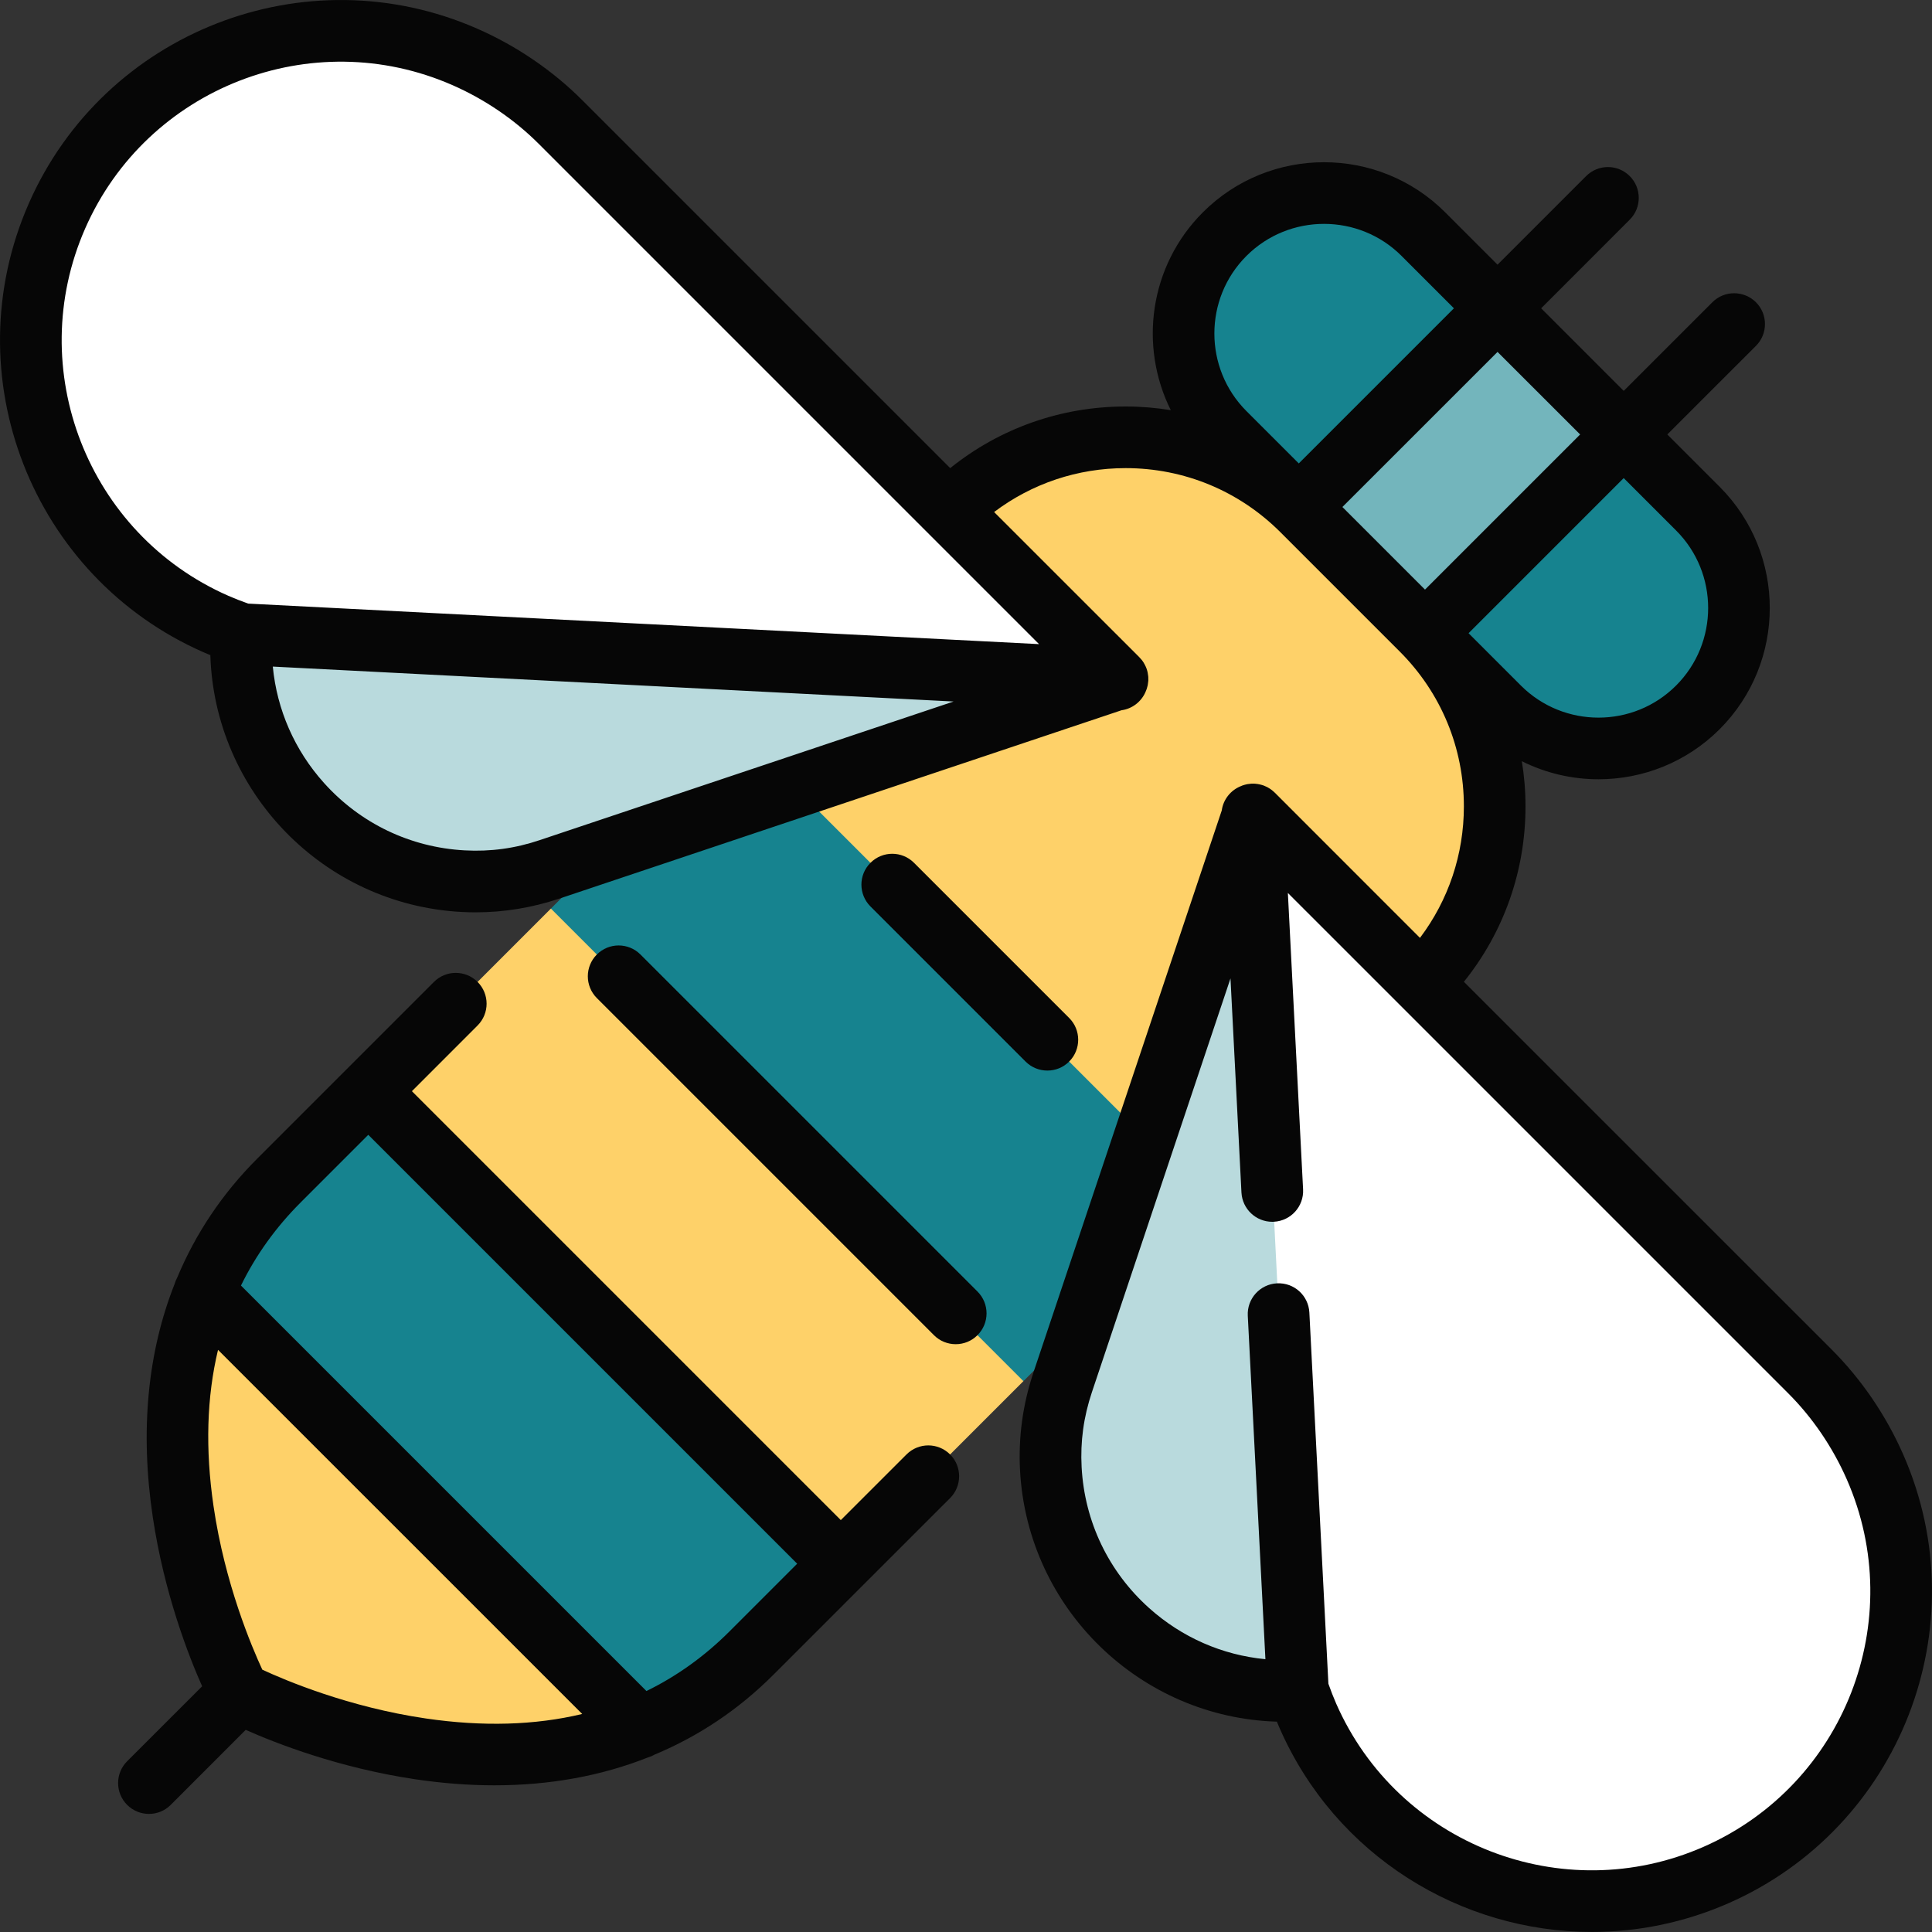 <svg viewBox="0 0 40 40" fill="none" xmlns="http://www.w3.org/2000/svg">
<rect x="0" y="0" width="40" height="40" fill="#333333" stroke="none"/>
<g clip-path="url(#clip0_10_2704)">
<g clip-path="url(#clip1_10_2704)">
<path d="M31.005 6.383L26.89 10.498L25.355 8.962C24.219 7.826 24.219 5.984 25.355 4.848C26.491 3.712 28.334 3.711 29.47 4.847L31.005 6.383Z" fill="#16838F"/>
<path d="M35.153 10.53C36.289 11.666 36.288 13.509 35.152 14.645C34.016 15.781 32.174 15.781 31.038 14.645L29.502 13.11L33.617 8.995L35.153 10.53Z" fill="#16838F"/>
<path d="M28.299 14.313L33.618 8.995L31.006 6.383L25.687 11.701L28.299 14.313Z" fill="#73B5BC"/>
<path d="M29.431 20.353L24.971 24.813L17.671 22.329L15.187 15.03L19.647 10.569C21.667 8.549 24.942 8.549 26.962 10.569L29.431 13.038C31.451 15.058 31.451 18.333 29.431 20.353Z" fill="#FED169"/>
<path d="M24.971 24.813L21.189 28.595L14.492 25.508L11.406 18.811L15.187 15.03L24.971 24.813Z" fill="#16838F"/>
<path d="M21.189 28.595L17.408 32.375L10.711 29.289L7.625 22.592L11.406 18.811L21.189 28.595Z" fill="#FED169"/>
<path d="M17.408 32.375L15.558 34.226C14.837 34.946 14.051 35.443 13.242 35.772L7.532 32.469L4.229 26.758C4.557 25.949 5.054 25.163 5.774 24.442L7.625 22.592L17.408 32.375Z" fill="#16838F"/>
<path d="M4.229 26.758L13.242 35.771C9.353 37.352 4.954 35.046 4.954 35.046C4.954 35.046 2.648 30.647 4.229 26.758Z" fill="#FED169"/>
<path d="M23.101 14.043L11.38 17.998C10.815 18.189 10.219 18.278 9.587 18.244C6.907 18.098 4.852 15.808 4.998 13.129L13.739 9.333L23.101 14.043Z" fill="#B9DADD"/>
<path d="M23.101 14.043L4.998 13.129C4.998 13.126 4.998 13.125 4.998 13.123C4.822 13.064 4.647 12.997 4.472 12.921C1.23 11.497 -0.244 7.715 1.179 4.473C2.603 1.23 6.386 -0.244 9.628 1.179C10.379 1.509 11.052 1.974 11.599 2.521L23.101 14.043Z" fill="white"/>
<path d="M25.957 16.899L22.002 28.62C21.811 29.185 21.722 29.781 21.756 30.413C21.902 33.093 24.192 35.148 26.871 35.002L30.667 26.262L25.957 16.899Z" fill="#B9DADD"/>
<path d="M25.957 16.899L26.871 35.002C26.874 35.002 26.875 35.002 26.877 35.002C26.936 35.178 27.003 35.353 27.079 35.528C28.503 38.77 32.285 40.244 35.528 38.821C38.77 37.397 40.244 33.614 38.821 30.372C38.491 29.621 38.026 28.948 37.479 28.401L25.957 16.899Z" fill="white"/>
<path d="M18.768 30.113L17.408 31.472L8.528 22.592L9.887 21.232C10.137 20.983 10.137 20.578 9.887 20.329C9.638 20.08 9.234 20.08 8.985 20.329L5.323 23.991C4.603 24.711 4.051 25.537 3.669 26.451C3.646 26.493 3.628 26.537 3.615 26.583C3.054 28.001 2.897 29.629 3.163 31.408C3.398 32.982 3.901 34.274 4.185 34.913L2.632 36.465C2.383 36.714 2.383 37.118 2.632 37.368C2.757 37.492 2.92 37.555 3.084 37.555C3.247 37.555 3.41 37.493 3.535 37.368L5.087 35.815C5.726 36.099 7.019 36.602 8.592 36.837C9.156 36.921 9.704 36.963 10.236 36.963C11.382 36.963 12.448 36.769 13.417 36.385C13.466 36.371 13.513 36.351 13.558 36.325C14.469 35.944 15.292 35.394 16.009 34.677L19.671 31.016C19.92 30.766 19.92 30.362 19.671 30.113C19.422 29.863 19.017 29.863 18.768 30.113ZM8.816 35.579C7.21 35.344 5.897 34.785 5.431 34.569C5.215 34.103 4.655 32.79 4.421 31.184C4.248 30.004 4.28 28.923 4.514 27.947L12.054 35.486C11.077 35.72 9.996 35.752 8.816 35.579ZM15.106 33.774C14.589 34.291 14.014 34.703 13.384 35.011L4.989 26.616C5.297 25.986 5.709 25.411 6.226 24.894L7.625 23.495L16.505 32.375L15.106 33.774Z" fill="#060606"/>
<path d="M13.26 19.762C13.01 19.512 12.606 19.512 12.357 19.762C12.108 20.011 12.108 20.415 12.357 20.664L19.336 27.643C19.46 27.768 19.624 27.83 19.787 27.83C19.951 27.83 20.114 27.768 20.238 27.643C20.488 27.394 20.488 26.99 20.238 26.74L13.26 19.762Z" fill="#060606"/>
<path d="M21.685 22.165C21.848 22.165 22.012 22.103 22.136 21.978C22.385 21.729 22.385 21.325 22.136 21.076L18.924 17.864C18.675 17.614 18.271 17.614 18.022 17.864C17.772 18.113 17.772 18.517 18.022 18.767L21.233 21.978C21.358 22.103 21.521 22.165 21.685 22.165Z" fill="#060606"/>
<path d="M39.405 30.116C39.051 29.309 38.541 28.56 37.931 27.949L30.308 20.327C31.134 19.3 31.584 18.032 31.584 16.695C31.584 16.379 31.558 16.066 31.508 15.76C32.006 16.009 32.551 16.134 33.095 16.134C34.004 16.134 34.912 15.788 35.604 15.097C36.987 13.713 36.987 11.463 35.604 10.079L34.52 8.995L36.355 7.161C36.604 6.912 36.604 6.507 36.355 6.258C36.105 6.009 35.701 6.009 35.452 6.258L33.617 8.093L31.908 6.383L33.742 4.548C33.991 4.299 33.991 3.895 33.742 3.646C33.493 3.396 33.089 3.396 32.839 3.646L31.005 5.48L29.921 4.396C28.538 3.013 26.287 3.013 24.904 4.396C23.797 5.503 23.577 7.163 24.24 8.492C23.934 8.442 23.621 8.416 23.305 8.416C21.968 8.416 20.7 8.866 19.673 9.692L12.051 2.07C11.44 1.459 10.691 0.949 9.884 0.595C6.325 -0.968 2.158 0.656 0.595 4.215C-0.968 7.775 0.656 11.942 4.215 13.505C4.261 13.525 4.308 13.545 4.355 13.564C4.441 16.385 6.683 18.726 9.553 18.881C9.651 18.886 9.749 18.889 9.847 18.889C10.435 18.889 11.018 18.793 11.583 18.604L23.22 14.705C23.439 14.675 23.626 14.532 23.715 14.33C23.735 14.288 23.75 14.242 23.76 14.196C23.762 14.189 23.763 14.182 23.764 14.175C23.768 14.153 23.771 14.13 23.773 14.107C23.773 14.103 23.774 14.099 23.774 14.095C23.774 14.094 23.775 14.092 23.775 14.091C23.776 14.066 23.775 14.04 23.774 14.015C23.773 14.009 23.772 14.003 23.772 13.997C23.77 13.975 23.766 13.953 23.762 13.931C23.761 13.926 23.76 13.92 23.759 13.915C23.753 13.888 23.745 13.862 23.736 13.837C23.735 13.835 23.734 13.834 23.734 13.832C23.725 13.808 23.714 13.786 23.703 13.764C23.7 13.758 23.696 13.752 23.693 13.746C23.68 13.722 23.666 13.699 23.65 13.678C23.649 13.677 23.648 13.676 23.648 13.675C23.631 13.654 23.614 13.634 23.595 13.615C23.593 13.612 23.591 13.61 23.589 13.607L20.582 10.601C21.363 10.012 22.309 9.692 23.305 9.692C24.516 9.692 25.655 10.164 26.511 11.02L28.98 13.489C29.836 14.345 30.308 15.484 30.308 16.695C30.308 17.69 29.988 18.637 29.399 19.418L26.393 16.411C26.39 16.409 26.388 16.407 26.386 16.405C26.346 16.366 26.302 16.333 26.253 16.306C26.248 16.303 26.243 16.3 26.238 16.297C26.214 16.285 26.19 16.274 26.166 16.265C26.165 16.265 26.165 16.265 26.164 16.264C26.138 16.255 26.111 16.247 26.084 16.241C26.079 16.24 26.075 16.239 26.07 16.238C26.048 16.233 26.025 16.23 26.002 16.228C25.997 16.227 25.991 16.226 25.986 16.226C25.96 16.224 25.935 16.224 25.909 16.225C25.908 16.225 25.907 16.225 25.905 16.225C25.901 16.226 25.896 16.226 25.892 16.227C25.869 16.229 25.847 16.231 25.825 16.235C25.818 16.237 25.81 16.238 25.803 16.24C25.78 16.245 25.757 16.251 25.735 16.259C25.732 16.26 25.73 16.26 25.727 16.261C25.727 16.261 25.726 16.262 25.725 16.262C25.714 16.266 25.704 16.27 25.694 16.275C25.479 16.359 25.326 16.553 25.295 16.78L21.396 28.416C21.175 29.076 21.082 29.759 21.119 30.447C21.275 33.318 23.617 35.561 26.436 35.645C26.455 35.692 26.475 35.738 26.495 35.784C27.654 38.424 30.246 39.999 32.96 39.999C33.905 39.999 34.865 39.808 35.785 39.405C39.344 37.842 40.968 33.675 39.405 30.116ZM1.764 4.729C3.044 1.814 6.456 0.484 9.371 1.764C10.034 2.055 10.648 2.473 11.148 2.972L21.512 13.336L5.14 12.497C4.995 12.446 4.86 12.393 4.729 12.336C1.814 11.056 0.484 7.643 1.764 4.729ZM11.177 17.393C10.664 17.566 10.155 17.635 9.622 17.606C8.496 17.545 7.461 17.049 6.708 16.21C6.099 15.532 5.734 14.694 5.648 13.801L19.743 14.524L11.177 17.393ZM34.701 10.982C35.587 11.867 35.587 13.308 34.701 14.194C33.816 15.079 32.375 15.079 31.489 14.194L30.405 13.11L33.617 9.898L34.701 10.982ZM32.715 8.995L29.503 12.207L27.793 10.497L31.005 7.286L32.715 8.995ZM25.806 5.299C26.249 4.856 26.831 4.635 27.412 4.635C27.994 4.635 28.576 4.856 29.018 5.299L30.102 6.383L26.89 9.595L25.806 8.511C24.921 7.625 24.921 6.184 25.806 5.299ZM35.271 38.236C32.357 39.516 28.944 38.186 27.664 35.271C27.607 35.14 27.554 35.005 27.503 34.86L27.109 27.175C27.091 26.823 26.793 26.552 26.439 26.57C26.087 26.588 25.816 26.888 25.834 27.24L26.199 34.352C25.307 34.267 24.469 33.901 23.79 33.292C22.951 32.539 22.455 31.504 22.394 30.378C22.365 29.845 22.435 29.336 22.607 28.823L25.476 20.257L25.703 24.69C25.721 25.031 26.003 25.296 26.341 25.296C26.352 25.296 26.363 25.296 26.374 25.295C26.726 25.277 26.997 24.977 26.979 24.625L26.664 18.488L37.028 28.852C37.528 29.352 37.945 29.966 38.236 30.629C39.516 33.544 38.186 36.956 35.271 38.236Z" fill="#060606"/>
</g>
</g>
<defs>
<clipPath id="clip0_10_2704">
<rect width="40" height="40" fill="white"/>
</clipPath>
<clipPath id="clip1_10_2704">
<rect width="40" height="40" fill="white"/>
</clipPath>
</defs>
</svg>
